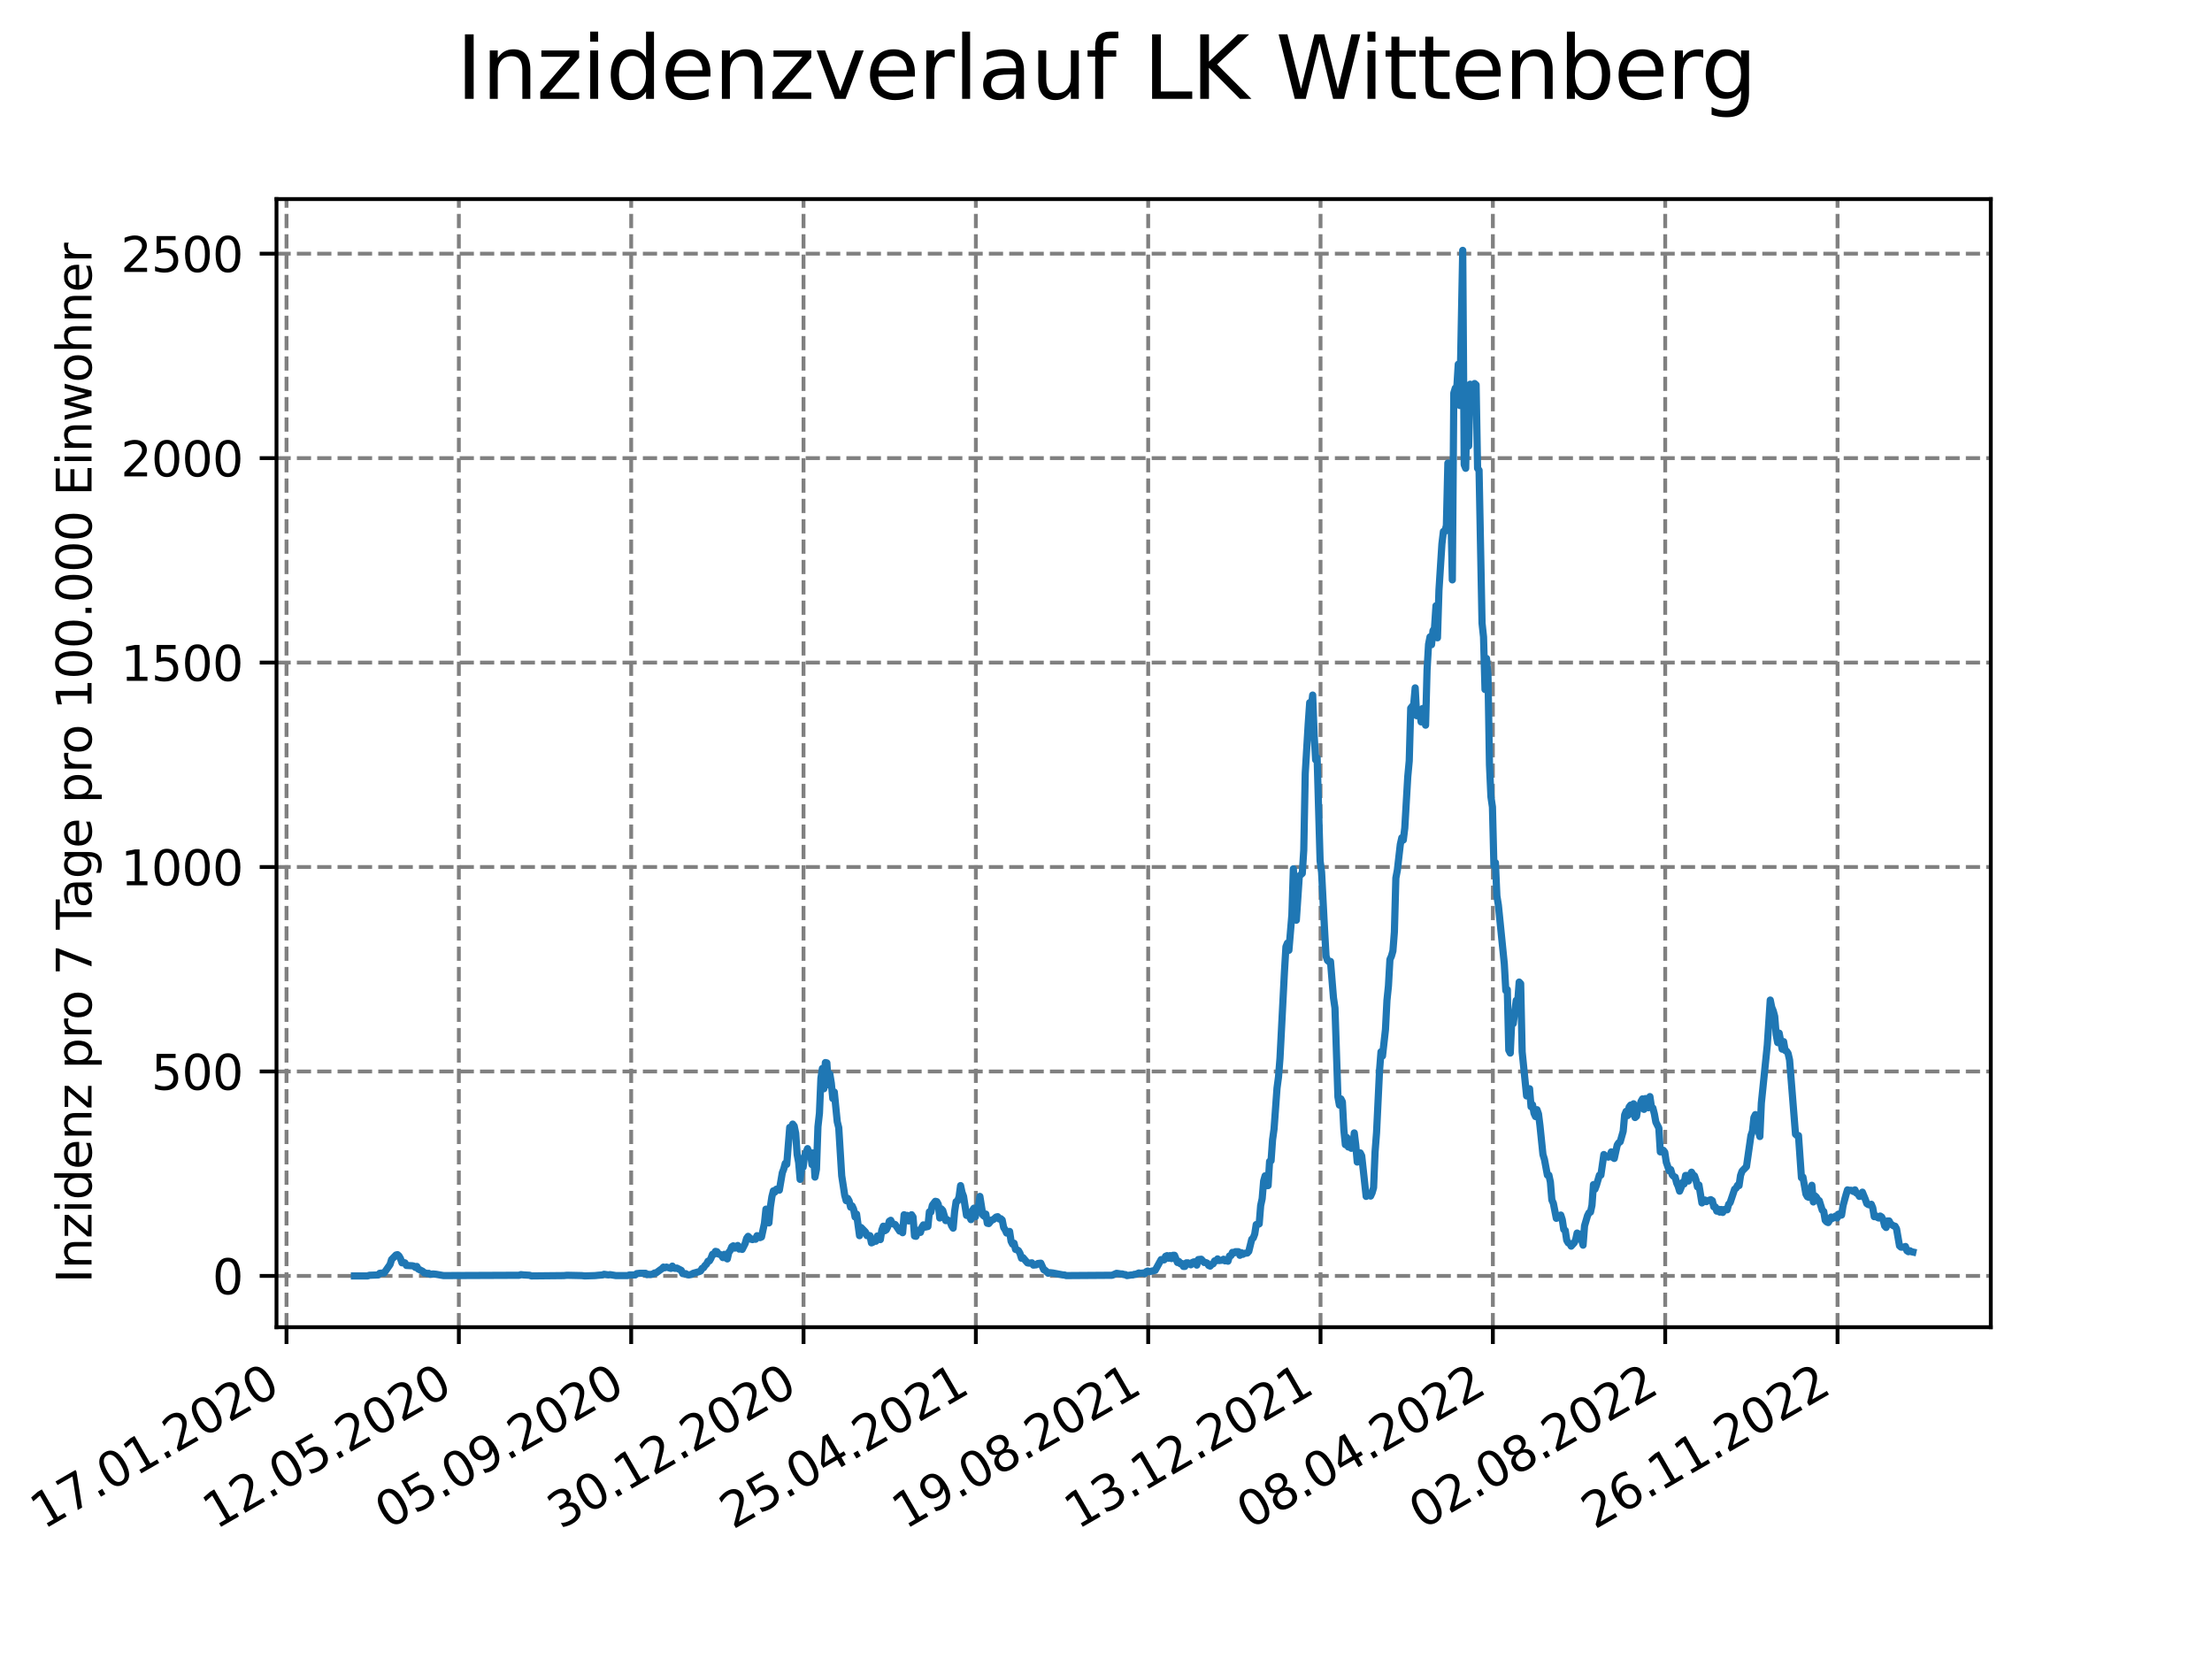 <?xml version="1.0" encoding="utf-8" standalone="no"?>
<!DOCTYPE svg PUBLIC "-//W3C//DTD SVG 1.1//EN"
  "http://www.w3.org/Graphics/SVG/1.1/DTD/svg11.dtd">
<svg xmlns:xlink="http://www.w3.org/1999/xlink" width="460.8pt" height="345.6pt" viewBox="0 0 460.8 345.6" xmlns="http://www.w3.org/2000/svg" version="1.1">
 <defs>
  <style type="text/css">*{stroke-linejoin: round; stroke-linecap: butt}</style>
 </defs>
 <g id="figure_1">
  <g id="patch_1">
   <path d="M 0 345.6 
L 460.8 345.6 
L 460.8 0 
L 0 0 
z
" style="fill: #ffffff"/>
  </g>
  <g id="axes_1">
   <g id="patch_2">
    <path d="M 57.6 276.48 
L 414.72 276.48 
L 414.72 41.472 
L 57.6 41.472 
z
" style="fill: #ffffff"/>
   </g>
   <g id="matplotlib.axis_1">
    <g id="xtick_1">
     <g id="line2d_1">
      <path d="M 59.686 276.48 
L 59.686 41.472 
" clip-path="url(#pa63606ed50)" style="fill: none; stroke-dasharray: 2.96,1.28; stroke-dashoffset: 0; stroke: #808080; stroke-width: 0.8"/>
     </g>
     <g id="line2d_2">
      <defs>
       <path id="m9c7e8db6cf" d="M 0 0 
L 0 3.5 
" style="stroke: #000000; stroke-width: 0.8"/>
      </defs>
      <g>
       <use xlink:href="#m9c7e8db6cf" x="59.686" y="276.48" style="stroke: #000000; stroke-width: 0.8"/>
      </g>
     </g>
     <g id="text_1">
      <!-- 17.01.2020 -->
      <g transform="translate(9.061 318.689) rotate(-30) scale(0.1 -0.1)">
       <defs>
        <path id="DejaVuSans-31" d="M 794 531 
L 1825 531 
L 1825 4091 
L 703 3866 
L 703 4441 
L 1819 4666 
L 2450 4666 
L 2450 531 
L 3481 531 
L 3481 0 
L 794 0 
L 794 531 
z
" transform="scale(0.016)"/>
        <path id="DejaVuSans-37" d="M 525 4666 
L 3525 4666 
L 3525 4397 
L 1831 0 
L 1172 0 
L 2766 4134 
L 525 4134 
L 525 4666 
z
" transform="scale(0.016)"/>
        <path id="DejaVuSans-2e" d="M 684 794 
L 1344 794 
L 1344 0 
L 684 0 
L 684 794 
z
" transform="scale(0.016)"/>
        <path id="DejaVuSans-30" d="M 2034 4250 
Q 1547 4250 1301 3770 
Q 1056 3291 1056 2328 
Q 1056 1369 1301 889 
Q 1547 409 2034 409 
Q 2525 409 2770 889 
Q 3016 1369 3016 2328 
Q 3016 3291 2770 3770 
Q 2525 4250 2034 4250 
z
M 2034 4750 
Q 2819 4750 3233 4129 
Q 3647 3509 3647 2328 
Q 3647 1150 3233 529 
Q 2819 -91 2034 -91 
Q 1250 -91 836 529 
Q 422 1150 422 2328 
Q 422 3509 836 4129 
Q 1250 4750 2034 4750 
z
" transform="scale(0.016)"/>
        <path id="DejaVuSans-32" d="M 1228 531 
L 3431 531 
L 3431 0 
L 469 0 
L 469 531 
Q 828 903 1448 1529 
Q 2069 2156 2228 2338 
Q 2531 2678 2651 2914 
Q 2772 3150 2772 3378 
Q 2772 3750 2511 3984 
Q 2250 4219 1831 4219 
Q 1534 4219 1204 4116 
Q 875 4013 500 3803 
L 500 4441 
Q 881 4594 1212 4672 
Q 1544 4750 1819 4750 
Q 2544 4750 2975 4387 
Q 3406 4025 3406 3419 
Q 3406 3131 3298 2873 
Q 3191 2616 2906 2266 
Q 2828 2175 2409 1742 
Q 1991 1309 1228 531 
z
" transform="scale(0.016)"/>
       </defs>
       <use xlink:href="#DejaVuSans-31"/>
       <use xlink:href="#DejaVuSans-37" x="63.623"/>
       <use xlink:href="#DejaVuSans-2e" x="127.246"/>
       <use xlink:href="#DejaVuSans-30" x="159.033"/>
       <use xlink:href="#DejaVuSans-31" x="222.656"/>
       <use xlink:href="#DejaVuSans-2e" x="286.279"/>
       <use xlink:href="#DejaVuSans-32" x="318.066"/>
       <use xlink:href="#DejaVuSans-30" x="381.689"/>
       <use xlink:href="#DejaVuSans-32" x="445.312"/>
       <use xlink:href="#DejaVuSans-30" x="508.936"/>
      </g>
     </g>
    </g>
    <g id="xtick_2">
     <g id="line2d_3">
      <path d="M 95.587 276.48 
L 95.587 41.472 
" clip-path="url(#pa63606ed50)" style="fill: none; stroke-dasharray: 2.96,1.28; stroke-dashoffset: 0; stroke: #808080; stroke-width: 0.8"/>
     </g>
     <g id="line2d_4">
      <g>
       <use xlink:href="#m9c7e8db6cf" x="95.587" y="276.48" style="stroke: #000000; stroke-width: 0.8"/>
      </g>
     </g>
     <g id="text_2">
      <!-- 12.05.2020 -->
      <g transform="translate(44.962 318.689) rotate(-30) scale(0.1 -0.1)">
       <defs>
        <path id="DejaVuSans-35" d="M 691 4666 
L 3169 4666 
L 3169 4134 
L 1269 4134 
L 1269 2991 
Q 1406 3038 1543 3061 
Q 1681 3084 1819 3084 
Q 2600 3084 3056 2656 
Q 3513 2228 3513 1497 
Q 3513 744 3044 326 
Q 2575 -91 1722 -91 
Q 1428 -91 1123 -41 
Q 819 9 494 109 
L 494 744 
Q 775 591 1075 516 
Q 1375 441 1709 441 
Q 2250 441 2565 725 
Q 2881 1009 2881 1497 
Q 2881 1984 2565 2268 
Q 2250 2553 1709 2553 
Q 1456 2553 1204 2497 
Q 953 2441 691 2322 
L 691 4666 
z
" transform="scale(0.016)"/>
       </defs>
       <use xlink:href="#DejaVuSans-31"/>
       <use xlink:href="#DejaVuSans-32" x="63.623"/>
       <use xlink:href="#DejaVuSans-2e" x="127.246"/>
       <use xlink:href="#DejaVuSans-30" x="159.033"/>
       <use xlink:href="#DejaVuSans-35" x="222.656"/>
       <use xlink:href="#DejaVuSans-2e" x="286.279"/>
       <use xlink:href="#DejaVuSans-32" x="318.066"/>
       <use xlink:href="#DejaVuSans-30" x="381.689"/>
       <use xlink:href="#DejaVuSans-32" x="445.312"/>
       <use xlink:href="#DejaVuSans-30" x="508.936"/>
      </g>
     </g>
    </g>
    <g id="xtick_3">
     <g id="line2d_5">
      <path d="M 131.488 276.48 
L 131.488 41.472 
" clip-path="url(#pa63606ed50)" style="fill: none; stroke-dasharray: 2.96,1.28; stroke-dashoffset: 0; stroke: #808080; stroke-width: 0.8"/>
     </g>
     <g id="line2d_6">
      <g>
       <use xlink:href="#m9c7e8db6cf" x="131.488" y="276.48" style="stroke: #000000; stroke-width: 0.8"/>
      </g>
     </g>
     <g id="text_3">
      <!-- 05.09.2020 -->
      <g transform="translate(80.863 318.689) rotate(-30) scale(0.1 -0.1)">
       <defs>
        <path id="DejaVuSans-39" d="M 703 97 
L 703 672 
Q 941 559 1184 500 
Q 1428 441 1663 441 
Q 2288 441 2617 861 
Q 2947 1281 2994 2138 
Q 2813 1869 2534 1725 
Q 2256 1581 1919 1581 
Q 1219 1581 811 2004 
Q 403 2428 403 3163 
Q 403 3881 828 4315 
Q 1253 4750 1959 4750 
Q 2769 4750 3195 4129 
Q 3622 3509 3622 2328 
Q 3622 1225 3098 567 
Q 2575 -91 1691 -91 
Q 1453 -91 1209 -44 
Q 966 3 703 97 
z
M 1959 2075 
Q 2384 2075 2632 2365 
Q 2881 2656 2881 3163 
Q 2881 3666 2632 3958 
Q 2384 4250 1959 4250 
Q 1534 4250 1286 3958 
Q 1038 3666 1038 3163 
Q 1038 2656 1286 2365 
Q 1534 2075 1959 2075 
z
" transform="scale(0.016)"/>
       </defs>
       <use xlink:href="#DejaVuSans-30"/>
       <use xlink:href="#DejaVuSans-35" x="63.623"/>
       <use xlink:href="#DejaVuSans-2e" x="127.246"/>
       <use xlink:href="#DejaVuSans-30" x="159.033"/>
       <use xlink:href="#DejaVuSans-39" x="222.656"/>
       <use xlink:href="#DejaVuSans-2e" x="286.279"/>
       <use xlink:href="#DejaVuSans-32" x="318.066"/>
       <use xlink:href="#DejaVuSans-30" x="381.689"/>
       <use xlink:href="#DejaVuSans-32" x="445.312"/>
       <use xlink:href="#DejaVuSans-30" x="508.936"/>
      </g>
     </g>
    </g>
    <g id="xtick_4">
     <g id="line2d_7">
      <path d="M 167.389 276.48 
L 167.389 41.472 
" clip-path="url(#pa63606ed50)" style="fill: none; stroke-dasharray: 2.96,1.28; stroke-dashoffset: 0; stroke: #808080; stroke-width: 0.8"/>
     </g>
     <g id="line2d_8">
      <g>
       <use xlink:href="#m9c7e8db6cf" x="167.389" y="276.48" style="stroke: #000000; stroke-width: 0.8"/>
      </g>
     </g>
     <g id="text_4">
      <!-- 30.12.2020 -->
      <g transform="translate(116.764 318.689) rotate(-30) scale(0.1 -0.1)">
       <defs>
        <path id="DejaVuSans-33" d="M 2597 2516 
Q 3050 2419 3304 2112 
Q 3559 1806 3559 1356 
Q 3559 666 3084 287 
Q 2609 -91 1734 -91 
Q 1441 -91 1130 -33 
Q 819 25 488 141 
L 488 750 
Q 750 597 1062 519 
Q 1375 441 1716 441 
Q 2309 441 2620 675 
Q 2931 909 2931 1356 
Q 2931 1769 2642 2001 
Q 2353 2234 1838 2234 
L 1294 2234 
L 1294 2753 
L 1863 2753 
Q 2328 2753 2575 2939 
Q 2822 3125 2822 3475 
Q 2822 3834 2567 4026 
Q 2313 4219 1838 4219 
Q 1578 4219 1281 4162 
Q 984 4106 628 3988 
L 628 4550 
Q 988 4650 1302 4700 
Q 1616 4750 1894 4750 
Q 2613 4750 3031 4423 
Q 3450 4097 3450 3541 
Q 3450 3153 3228 2886 
Q 3006 2619 2597 2516 
z
" transform="scale(0.016)"/>
       </defs>
       <use xlink:href="#DejaVuSans-33"/>
       <use xlink:href="#DejaVuSans-30" x="63.623"/>
       <use xlink:href="#DejaVuSans-2e" x="127.246"/>
       <use xlink:href="#DejaVuSans-31" x="159.033"/>
       <use xlink:href="#DejaVuSans-32" x="222.656"/>
       <use xlink:href="#DejaVuSans-2e" x="286.279"/>
       <use xlink:href="#DejaVuSans-32" x="318.066"/>
       <use xlink:href="#DejaVuSans-30" x="381.689"/>
       <use xlink:href="#DejaVuSans-32" x="445.312"/>
       <use xlink:href="#DejaVuSans-30" x="508.936"/>
      </g>
     </g>
    </g>
    <g id="xtick_5">
     <g id="line2d_9">
      <path d="M 203.29 276.48 
L 203.29 41.472 
" clip-path="url(#pa63606ed50)" style="fill: none; stroke-dasharray: 2.96,1.28; stroke-dashoffset: 0; stroke: #808080; stroke-width: 0.8"/>
     </g>
     <g id="line2d_10">
      <g>
       <use xlink:href="#m9c7e8db6cf" x="203.29" y="276.48" style="stroke: #000000; stroke-width: 0.8"/>
      </g>
     </g>
     <g id="text_5">
      <!-- 25.04.2021 -->
      <g transform="translate(152.664 318.689) rotate(-30) scale(0.1 -0.1)">
       <defs>
        <path id="DejaVuSans-34" d="M 2419 4116 
L 825 1625 
L 2419 1625 
L 2419 4116 
z
M 2253 4666 
L 3047 4666 
L 3047 1625 
L 3713 1625 
L 3713 1100 
L 3047 1100 
L 3047 0 
L 2419 0 
L 2419 1100 
L 313 1100 
L 313 1709 
L 2253 4666 
z
" transform="scale(0.016)"/>
       </defs>
       <use xlink:href="#DejaVuSans-32"/>
       <use xlink:href="#DejaVuSans-35" x="63.623"/>
       <use xlink:href="#DejaVuSans-2e" x="127.246"/>
       <use xlink:href="#DejaVuSans-30" x="159.033"/>
       <use xlink:href="#DejaVuSans-34" x="222.656"/>
       <use xlink:href="#DejaVuSans-2e" x="286.279"/>
       <use xlink:href="#DejaVuSans-32" x="318.066"/>
       <use xlink:href="#DejaVuSans-30" x="381.689"/>
       <use xlink:href="#DejaVuSans-32" x="445.312"/>
       <use xlink:href="#DejaVuSans-31" x="508.936"/>
      </g>
     </g>
    </g>
    <g id="xtick_6">
     <g id="line2d_11">
      <path d="M 239.19 276.48 
L 239.19 41.472 
" clip-path="url(#pa63606ed50)" style="fill: none; stroke-dasharray: 2.96,1.28; stroke-dashoffset: 0; stroke: #808080; stroke-width: 0.8"/>
     </g>
     <g id="line2d_12">
      <g>
       <use xlink:href="#m9c7e8db6cf" x="239.19" y="276.48" style="stroke: #000000; stroke-width: 0.8"/>
      </g>
     </g>
     <g id="text_6">
      <!-- 19.08.2021 -->
      <g transform="translate(188.565 318.689) rotate(-30) scale(0.1 -0.1)">
       <defs>
        <path id="DejaVuSans-38" d="M 2034 2216 
Q 1584 2216 1326 1975 
Q 1069 1734 1069 1313 
Q 1069 891 1326 650 
Q 1584 409 2034 409 
Q 2484 409 2743 651 
Q 3003 894 3003 1313 
Q 3003 1734 2745 1975 
Q 2488 2216 2034 2216 
z
M 1403 2484 
Q 997 2584 770 2862 
Q 544 3141 544 3541 
Q 544 4100 942 4425 
Q 1341 4750 2034 4750 
Q 2731 4750 3128 4425 
Q 3525 4100 3525 3541 
Q 3525 3141 3298 2862 
Q 3072 2584 2669 2484 
Q 3125 2378 3379 2068 
Q 3634 1759 3634 1313 
Q 3634 634 3220 271 
Q 2806 -91 2034 -91 
Q 1263 -91 848 271 
Q 434 634 434 1313 
Q 434 1759 690 2068 
Q 947 2378 1403 2484 
z
M 1172 3481 
Q 1172 3119 1398 2916 
Q 1625 2713 2034 2713 
Q 2441 2713 2670 2916 
Q 2900 3119 2900 3481 
Q 2900 3844 2670 4047 
Q 2441 4250 2034 4250 
Q 1625 4250 1398 4047 
Q 1172 3844 1172 3481 
z
" transform="scale(0.016)"/>
       </defs>
       <use xlink:href="#DejaVuSans-31"/>
       <use xlink:href="#DejaVuSans-39" x="63.623"/>
       <use xlink:href="#DejaVuSans-2e" x="127.246"/>
       <use xlink:href="#DejaVuSans-30" x="159.033"/>
       <use xlink:href="#DejaVuSans-38" x="222.656"/>
       <use xlink:href="#DejaVuSans-2e" x="286.279"/>
       <use xlink:href="#DejaVuSans-32" x="318.066"/>
       <use xlink:href="#DejaVuSans-30" x="381.689"/>
       <use xlink:href="#DejaVuSans-32" x="445.312"/>
       <use xlink:href="#DejaVuSans-31" x="508.936"/>
      </g>
     </g>
    </g>
    <g id="xtick_7">
     <g id="line2d_13">
      <path d="M 275.091 276.48 
L 275.091 41.472 
" clip-path="url(#pa63606ed50)" style="fill: none; stroke-dasharray: 2.96,1.28; stroke-dashoffset: 0; stroke: #808080; stroke-width: 0.8"/>
     </g>
     <g id="line2d_14">
      <g>
       <use xlink:href="#m9c7e8db6cf" x="275.091" y="276.48" style="stroke: #000000; stroke-width: 0.8"/>
      </g>
     </g>
     <g id="text_7">
      <!-- 13.12.2021 -->
      <g transform="translate(224.466 318.689) rotate(-30) scale(0.1 -0.1)">
       <use xlink:href="#DejaVuSans-31"/>
       <use xlink:href="#DejaVuSans-33" x="63.623"/>
       <use xlink:href="#DejaVuSans-2e" x="127.246"/>
       <use xlink:href="#DejaVuSans-31" x="159.033"/>
       <use xlink:href="#DejaVuSans-32" x="222.656"/>
       <use xlink:href="#DejaVuSans-2e" x="286.279"/>
       <use xlink:href="#DejaVuSans-32" x="318.066"/>
       <use xlink:href="#DejaVuSans-30" x="381.689"/>
       <use xlink:href="#DejaVuSans-32" x="445.312"/>
       <use xlink:href="#DejaVuSans-31" x="508.936"/>
      </g>
     </g>
    </g>
    <g id="xtick_8">
     <g id="line2d_15">
      <path d="M 310.992 276.48 
L 310.992 41.472 
" clip-path="url(#pa63606ed50)" style="fill: none; stroke-dasharray: 2.96,1.28; stroke-dashoffset: 0; stroke: #808080; stroke-width: 0.8"/>
     </g>
     <g id="line2d_16">
      <g>
       <use xlink:href="#m9c7e8db6cf" x="310.992" y="276.48" style="stroke: #000000; stroke-width: 0.8"/>
      </g>
     </g>
     <g id="text_8">
      <!-- 08.04.2022 -->
      <g transform="translate(260.367 318.689) rotate(-30) scale(0.1 -0.1)">
       <use xlink:href="#DejaVuSans-30"/>
       <use xlink:href="#DejaVuSans-38" x="63.623"/>
       <use xlink:href="#DejaVuSans-2e" x="127.246"/>
       <use xlink:href="#DejaVuSans-30" x="159.033"/>
       <use xlink:href="#DejaVuSans-34" x="222.656"/>
       <use xlink:href="#DejaVuSans-2e" x="286.279"/>
       <use xlink:href="#DejaVuSans-32" x="318.066"/>
       <use xlink:href="#DejaVuSans-30" x="381.689"/>
       <use xlink:href="#DejaVuSans-32" x="445.312"/>
       <use xlink:href="#DejaVuSans-32" x="508.936"/>
      </g>
     </g>
    </g>
    <g id="xtick_9">
     <g id="line2d_17">
      <path d="M 346.893 276.48 
L 346.893 41.472 
" clip-path="url(#pa63606ed50)" style="fill: none; stroke-dasharray: 2.96,1.28; stroke-dashoffset: 0; stroke: #808080; stroke-width: 0.8"/>
     </g>
     <g id="line2d_18">
      <g>
       <use xlink:href="#m9c7e8db6cf" x="346.893" y="276.48" style="stroke: #000000; stroke-width: 0.8"/>
      </g>
     </g>
     <g id="text_9">
      <!-- 02.08.2022 -->
      <g transform="translate(296.268 318.689) rotate(-30) scale(0.1 -0.1)">
       <use xlink:href="#DejaVuSans-30"/>
       <use xlink:href="#DejaVuSans-32" x="63.623"/>
       <use xlink:href="#DejaVuSans-2e" x="127.246"/>
       <use xlink:href="#DejaVuSans-30" x="159.033"/>
       <use xlink:href="#DejaVuSans-38" x="222.656"/>
       <use xlink:href="#DejaVuSans-2e" x="286.279"/>
       <use xlink:href="#DejaVuSans-32" x="318.066"/>
       <use xlink:href="#DejaVuSans-30" x="381.689"/>
       <use xlink:href="#DejaVuSans-32" x="445.312"/>
       <use xlink:href="#DejaVuSans-32" x="508.936"/>
      </g>
     </g>
    </g>
    <g id="xtick_10">
     <g id="line2d_19">
      <path d="M 382.794 276.48 
L 382.794 41.472 
" clip-path="url(#pa63606ed50)" style="fill: none; stroke-dasharray: 2.96,1.28; stroke-dashoffset: 0; stroke: #808080; stroke-width: 0.8"/>
     </g>
     <g id="line2d_20">
      <g>
       <use xlink:href="#m9c7e8db6cf" x="382.794" y="276.48" style="stroke: #000000; stroke-width: 0.8"/>
      </g>
     </g>
     <g id="text_10">
      <!-- 26.11.2022 -->
      <g transform="translate(332.168 318.689) rotate(-30) scale(0.1 -0.1)">
       <defs>
        <path id="DejaVuSans-36" d="M 2113 2584 
Q 1688 2584 1439 2293 
Q 1191 2003 1191 1497 
Q 1191 994 1439 701 
Q 1688 409 2113 409 
Q 2538 409 2786 701 
Q 3034 994 3034 1497 
Q 3034 2003 2786 2293 
Q 2538 2584 2113 2584 
z
M 3366 4563 
L 3366 3988 
Q 3128 4100 2886 4159 
Q 2644 4219 2406 4219 
Q 1781 4219 1451 3797 
Q 1122 3375 1075 2522 
Q 1259 2794 1537 2939 
Q 1816 3084 2150 3084 
Q 2853 3084 3261 2657 
Q 3669 2231 3669 1497 
Q 3669 778 3244 343 
Q 2819 -91 2113 -91 
Q 1303 -91 875 529 
Q 447 1150 447 2328 
Q 447 3434 972 4092 
Q 1497 4750 2381 4750 
Q 2619 4750 2861 4703 
Q 3103 4656 3366 4563 
z
" transform="scale(0.016)"/>
       </defs>
       <use xlink:href="#DejaVuSans-32"/>
       <use xlink:href="#DejaVuSans-36" x="63.623"/>
       <use xlink:href="#DejaVuSans-2e" x="127.246"/>
       <use xlink:href="#DejaVuSans-31" x="159.033"/>
       <use xlink:href="#DejaVuSans-31" x="222.656"/>
       <use xlink:href="#DejaVuSans-2e" x="286.279"/>
       <use xlink:href="#DejaVuSans-32" x="318.066"/>
       <use xlink:href="#DejaVuSans-30" x="381.689"/>
       <use xlink:href="#DejaVuSans-32" x="445.312"/>
       <use xlink:href="#DejaVuSans-32" x="508.936"/>
      </g>
     </g>
    </g>
   </g>
   <g id="matplotlib.axis_2">
    <g id="ytick_1">
     <g id="line2d_21">
      <path d="M 57.6 265.798 
L 414.72 265.798 
" clip-path="url(#pa63606ed50)" style="fill: none; stroke-dasharray: 2.96,1.28; stroke-dashoffset: 0; stroke: #808080; stroke-width: 0.8"/>
     </g>
     <g id="line2d_22">
      <defs>
       <path id="m96d1359265" d="M 0 0 
L -3.5 0 
" style="stroke: #000000; stroke-width: 0.8"/>
      </defs>
      <g>
       <use xlink:href="#m96d1359265" x="57.6" y="265.798" style="stroke: #000000; stroke-width: 0.8"/>
      </g>
     </g>
     <g id="text_11">
      <!-- 0 -->
      <g transform="translate(44.237 269.597) scale(0.1 -0.1)">
       <use xlink:href="#DejaVuSans-30"/>
      </g>
     </g>
    </g>
    <g id="ytick_2">
     <g id="line2d_23">
      <path d="M 57.6 223.208 
L 414.72 223.208 
" clip-path="url(#pa63606ed50)" style="fill: none; stroke-dasharray: 2.96,1.28; stroke-dashoffset: 0; stroke: #808080; stroke-width: 0.8"/>
     </g>
     <g id="line2d_24">
      <g>
       <use xlink:href="#m96d1359265" x="57.6" y="223.208" style="stroke: #000000; stroke-width: 0.8"/>
      </g>
     </g>
     <g id="text_12">
      <!-- 500 -->
      <g transform="translate(31.512 227.007) scale(0.1 -0.1)">
       <use xlink:href="#DejaVuSans-35"/>
       <use xlink:href="#DejaVuSans-30" x="63.623"/>
       <use xlink:href="#DejaVuSans-30" x="127.246"/>
      </g>
     </g>
    </g>
    <g id="ytick_3">
     <g id="line2d_25">
      <path d="M 57.6 180.618 
L 414.72 180.618 
" clip-path="url(#pa63606ed50)" style="fill: none; stroke-dasharray: 2.96,1.28; stroke-dashoffset: 0; stroke: #808080; stroke-width: 0.8"/>
     </g>
     <g id="line2d_26">
      <g>
       <use xlink:href="#m96d1359265" x="57.6" y="180.618" style="stroke: #000000; stroke-width: 0.8"/>
      </g>
     </g>
     <g id="text_13">
      <!-- 1000 -->
      <g transform="translate(25.15 184.417) scale(0.1 -0.1)">
       <use xlink:href="#DejaVuSans-31"/>
       <use xlink:href="#DejaVuSans-30" x="63.623"/>
       <use xlink:href="#DejaVuSans-30" x="127.246"/>
       <use xlink:href="#DejaVuSans-30" x="190.869"/>
      </g>
     </g>
    </g>
    <g id="ytick_4">
     <g id="line2d_27">
      <path d="M 57.6 138.028 
L 414.72 138.028 
" clip-path="url(#pa63606ed50)" style="fill: none; stroke-dasharray: 2.96,1.28; stroke-dashoffset: 0; stroke: #808080; stroke-width: 0.8"/>
     </g>
     <g id="line2d_28">
      <g>
       <use xlink:href="#m96d1359265" x="57.6" y="138.028" style="stroke: #000000; stroke-width: 0.8"/>
      </g>
     </g>
     <g id="text_14">
      <!-- 1500 -->
      <g transform="translate(25.15 141.827) scale(0.1 -0.1)">
       <use xlink:href="#DejaVuSans-31"/>
       <use xlink:href="#DejaVuSans-35" x="63.623"/>
       <use xlink:href="#DejaVuSans-30" x="127.246"/>
       <use xlink:href="#DejaVuSans-30" x="190.869"/>
      </g>
     </g>
    </g>
    <g id="ytick_5">
     <g id="line2d_29">
      <path d="M 57.6 95.438 
L 414.72 95.438 
" clip-path="url(#pa63606ed50)" style="fill: none; stroke-dasharray: 2.96,1.28; stroke-dashoffset: 0; stroke: #808080; stroke-width: 0.8"/>
     </g>
     <g id="line2d_30">
      <g>
       <use xlink:href="#m96d1359265" x="57.6" y="95.438" style="stroke: #000000; stroke-width: 0.8"/>
      </g>
     </g>
     <g id="text_15">
      <!-- 2000 -->
      <g transform="translate(25.15 99.237) scale(0.1 -0.1)">
       <use xlink:href="#DejaVuSans-32"/>
       <use xlink:href="#DejaVuSans-30" x="63.623"/>
       <use xlink:href="#DejaVuSans-30" x="127.246"/>
       <use xlink:href="#DejaVuSans-30" x="190.869"/>
      </g>
     </g>
    </g>
    <g id="ytick_6">
     <g id="line2d_31">
      <path d="M 57.6 52.848 
L 414.72 52.848 
" clip-path="url(#pa63606ed50)" style="fill: none; stroke-dasharray: 2.96,1.28; stroke-dashoffset: 0; stroke: #808080; stroke-width: 0.8"/>
     </g>
     <g id="line2d_32">
      <g>
       <use xlink:href="#m96d1359265" x="57.6" y="52.848" style="stroke: #000000; stroke-width: 0.8"/>
      </g>
     </g>
     <g id="text_16">
      <!-- 2500 -->
      <g transform="translate(25.15 56.647) scale(0.1 -0.1)">
       <use xlink:href="#DejaVuSans-32"/>
       <use xlink:href="#DejaVuSans-35" x="63.623"/>
       <use xlink:href="#DejaVuSans-30" x="127.246"/>
       <use xlink:href="#DejaVuSans-30" x="190.869"/>
      </g>
     </g>
    </g>
    <g id="text_17">
     <!-- Inzidenz pro 7 Tage pro 100.000 Einwohner -->
     <g transform="translate(19.07 267.301) rotate(-90) scale(0.1 -0.1)">
      <defs>
       <path id="DejaVuSans-49" d="M 628 4666 
L 1259 4666 
L 1259 0 
L 628 0 
L 628 4666 
z
" transform="scale(0.016)"/>
       <path id="DejaVuSans-6e" d="M 3513 2113 
L 3513 0 
L 2938 0 
L 2938 2094 
Q 2938 2591 2744 2837 
Q 2550 3084 2163 3084 
Q 1697 3084 1428 2787 
Q 1159 2491 1159 1978 
L 1159 0 
L 581 0 
L 581 3500 
L 1159 3500 
L 1159 2956 
Q 1366 3272 1645 3428 
Q 1925 3584 2291 3584 
Q 2894 3584 3203 3211 
Q 3513 2838 3513 2113 
z
" transform="scale(0.016)"/>
       <path id="DejaVuSans-7a" d="M 353 3500 
L 3084 3500 
L 3084 2975 
L 922 459 
L 3084 459 
L 3084 0 
L 275 0 
L 275 525 
L 2438 3041 
L 353 3041 
L 353 3500 
z
" transform="scale(0.016)"/>
       <path id="DejaVuSans-69" d="M 603 3500 
L 1178 3500 
L 1178 0 
L 603 0 
L 603 3500 
z
M 603 4863 
L 1178 4863 
L 1178 4134 
L 603 4134 
L 603 4863 
z
" transform="scale(0.016)"/>
       <path id="DejaVuSans-64" d="M 2906 2969 
L 2906 4863 
L 3481 4863 
L 3481 0 
L 2906 0 
L 2906 525 
Q 2725 213 2448 61 
Q 2172 -91 1784 -91 
Q 1150 -91 751 415 
Q 353 922 353 1747 
Q 353 2572 751 3078 
Q 1150 3584 1784 3584 
Q 2172 3584 2448 3432 
Q 2725 3281 2906 2969 
z
M 947 1747 
Q 947 1113 1208 752 
Q 1469 391 1925 391 
Q 2381 391 2643 752 
Q 2906 1113 2906 1747 
Q 2906 2381 2643 2742 
Q 2381 3103 1925 3103 
Q 1469 3103 1208 2742 
Q 947 2381 947 1747 
z
" transform="scale(0.016)"/>
       <path id="DejaVuSans-65" d="M 3597 1894 
L 3597 1613 
L 953 1613 
Q 991 1019 1311 708 
Q 1631 397 2203 397 
Q 2534 397 2845 478 
Q 3156 559 3463 722 
L 3463 178 
Q 3153 47 2828 -22 
Q 2503 -91 2169 -91 
Q 1331 -91 842 396 
Q 353 884 353 1716 
Q 353 2575 817 3079 
Q 1281 3584 2069 3584 
Q 2775 3584 3186 3129 
Q 3597 2675 3597 1894 
z
M 3022 2063 
Q 3016 2534 2758 2815 
Q 2500 3097 2075 3097 
Q 1594 3097 1305 2825 
Q 1016 2553 972 2059 
L 3022 2063 
z
" transform="scale(0.016)"/>
       <path id="DejaVuSans-20" transform="scale(0.016)"/>
       <path id="DejaVuSans-70" d="M 1159 525 
L 1159 -1331 
L 581 -1331 
L 581 3500 
L 1159 3500 
L 1159 2969 
Q 1341 3281 1617 3432 
Q 1894 3584 2278 3584 
Q 2916 3584 3314 3078 
Q 3713 2572 3713 1747 
Q 3713 922 3314 415 
Q 2916 -91 2278 -91 
Q 1894 -91 1617 61 
Q 1341 213 1159 525 
z
M 3116 1747 
Q 3116 2381 2855 2742 
Q 2594 3103 2138 3103 
Q 1681 3103 1420 2742 
Q 1159 2381 1159 1747 
Q 1159 1113 1420 752 
Q 1681 391 2138 391 
Q 2594 391 2855 752 
Q 3116 1113 3116 1747 
z
" transform="scale(0.016)"/>
       <path id="DejaVuSans-72" d="M 2631 2963 
Q 2534 3019 2420 3045 
Q 2306 3072 2169 3072 
Q 1681 3072 1420 2755 
Q 1159 2438 1159 1844 
L 1159 0 
L 581 0 
L 581 3500 
L 1159 3500 
L 1159 2956 
Q 1341 3275 1631 3429 
Q 1922 3584 2338 3584 
Q 2397 3584 2469 3576 
Q 2541 3569 2628 3553 
L 2631 2963 
z
" transform="scale(0.016)"/>
       <path id="DejaVuSans-6f" d="M 1959 3097 
Q 1497 3097 1228 2736 
Q 959 2375 959 1747 
Q 959 1119 1226 758 
Q 1494 397 1959 397 
Q 2419 397 2687 759 
Q 2956 1122 2956 1747 
Q 2956 2369 2687 2733 
Q 2419 3097 1959 3097 
z
M 1959 3584 
Q 2709 3584 3137 3096 
Q 3566 2609 3566 1747 
Q 3566 888 3137 398 
Q 2709 -91 1959 -91 
Q 1206 -91 779 398 
Q 353 888 353 1747 
Q 353 2609 779 3096 
Q 1206 3584 1959 3584 
z
" transform="scale(0.016)"/>
       <path id="DejaVuSans-54" d="M -19 4666 
L 3928 4666 
L 3928 4134 
L 2272 4134 
L 2272 0 
L 1638 0 
L 1638 4134 
L -19 4134 
L -19 4666 
z
" transform="scale(0.016)"/>
       <path id="DejaVuSans-61" d="M 2194 1759 
Q 1497 1759 1228 1600 
Q 959 1441 959 1056 
Q 959 750 1161 570 
Q 1363 391 1709 391 
Q 2188 391 2477 730 
Q 2766 1069 2766 1631 
L 2766 1759 
L 2194 1759 
z
M 3341 1997 
L 3341 0 
L 2766 0 
L 2766 531 
Q 2569 213 2275 61 
Q 1981 -91 1556 -91 
Q 1019 -91 701 211 
Q 384 513 384 1019 
Q 384 1609 779 1909 
Q 1175 2209 1959 2209 
L 2766 2209 
L 2766 2266 
Q 2766 2663 2505 2880 
Q 2244 3097 1772 3097 
Q 1472 3097 1187 3025 
Q 903 2953 641 2809 
L 641 3341 
Q 956 3463 1253 3523 
Q 1550 3584 1831 3584 
Q 2591 3584 2966 3190 
Q 3341 2797 3341 1997 
z
" transform="scale(0.016)"/>
       <path id="DejaVuSans-67" d="M 2906 1791 
Q 2906 2416 2648 2759 
Q 2391 3103 1925 3103 
Q 1463 3103 1205 2759 
Q 947 2416 947 1791 
Q 947 1169 1205 825 
Q 1463 481 1925 481 
Q 2391 481 2648 825 
Q 2906 1169 2906 1791 
z
M 3481 434 
Q 3481 -459 3084 -895 
Q 2688 -1331 1869 -1331 
Q 1566 -1331 1297 -1286 
Q 1028 -1241 775 -1147 
L 775 -588 
Q 1028 -725 1275 -790 
Q 1522 -856 1778 -856 
Q 2344 -856 2625 -561 
Q 2906 -266 2906 331 
L 2906 616 
Q 2728 306 2450 153 
Q 2172 0 1784 0 
Q 1141 0 747 490 
Q 353 981 353 1791 
Q 353 2603 747 3093 
Q 1141 3584 1784 3584 
Q 2172 3584 2450 3431 
Q 2728 3278 2906 2969 
L 2906 3500 
L 3481 3500 
L 3481 434 
z
" transform="scale(0.016)"/>
       <path id="DejaVuSans-45" d="M 628 4666 
L 3578 4666 
L 3578 4134 
L 1259 4134 
L 1259 2753 
L 3481 2753 
L 3481 2222 
L 1259 2222 
L 1259 531 
L 3634 531 
L 3634 0 
L 628 0 
L 628 4666 
z
" transform="scale(0.016)"/>
       <path id="DejaVuSans-77" d="M 269 3500 
L 844 3500 
L 1563 769 
L 2278 3500 
L 2956 3500 
L 3675 769 
L 4391 3500 
L 4966 3500 
L 4050 0 
L 3372 0 
L 2619 2869 
L 1863 0 
L 1184 0 
L 269 3500 
z
" transform="scale(0.016)"/>
       <path id="DejaVuSans-68" d="M 3513 2113 
L 3513 0 
L 2938 0 
L 2938 2094 
Q 2938 2591 2744 2837 
Q 2550 3084 2163 3084 
Q 1697 3084 1428 2787 
Q 1159 2491 1159 1978 
L 1159 0 
L 581 0 
L 581 4863 
L 1159 4863 
L 1159 2956 
Q 1366 3272 1645 3428 
Q 1925 3584 2291 3584 
Q 2894 3584 3203 3211 
Q 3513 2838 3513 2113 
z
" transform="scale(0.016)"/>
      </defs>
      <use xlink:href="#DejaVuSans-49"/>
      <use xlink:href="#DejaVuSans-6e" x="29.492"/>
      <use xlink:href="#DejaVuSans-7a" x="92.871"/>
      <use xlink:href="#DejaVuSans-69" x="145.361"/>
      <use xlink:href="#DejaVuSans-64" x="173.145"/>
      <use xlink:href="#DejaVuSans-65" x="236.621"/>
      <use xlink:href="#DejaVuSans-6e" x="298.145"/>
      <use xlink:href="#DejaVuSans-7a" x="361.523"/>
      <use xlink:href="#DejaVuSans-20" x="414.014"/>
      <use xlink:href="#DejaVuSans-70" x="445.801"/>
      <use xlink:href="#DejaVuSans-72" x="509.277"/>
      <use xlink:href="#DejaVuSans-6f" x="548.141"/>
      <use xlink:href="#DejaVuSans-20" x="609.322"/>
      <use xlink:href="#DejaVuSans-37" x="641.109"/>
      <use xlink:href="#DejaVuSans-20" x="704.732"/>
      <use xlink:href="#DejaVuSans-54" x="736.52"/>
      <use xlink:href="#DejaVuSans-61" x="781.104"/>
      <use xlink:href="#DejaVuSans-67" x="842.383"/>
      <use xlink:href="#DejaVuSans-65" x="905.859"/>
      <use xlink:href="#DejaVuSans-20" x="967.383"/>
      <use xlink:href="#DejaVuSans-70" x="999.17"/>
      <use xlink:href="#DejaVuSans-72" x="1062.646"/>
      <use xlink:href="#DejaVuSans-6f" x="1101.51"/>
      <use xlink:href="#DejaVuSans-20" x="1162.691"/>
      <use xlink:href="#DejaVuSans-31" x="1194.479"/>
      <use xlink:href="#DejaVuSans-30" x="1258.102"/>
      <use xlink:href="#DejaVuSans-30" x="1321.725"/>
      <use xlink:href="#DejaVuSans-2e" x="1385.348"/>
      <use xlink:href="#DejaVuSans-30" x="1417.135"/>
      <use xlink:href="#DejaVuSans-30" x="1480.758"/>
      <use xlink:href="#DejaVuSans-30" x="1544.381"/>
      <use xlink:href="#DejaVuSans-20" x="1608.004"/>
      <use xlink:href="#DejaVuSans-45" x="1639.791"/>
      <use xlink:href="#DejaVuSans-69" x="1702.975"/>
      <use xlink:href="#DejaVuSans-6e" x="1730.758"/>
      <use xlink:href="#DejaVuSans-77" x="1794.137"/>
      <use xlink:href="#DejaVuSans-6f" x="1875.924"/>
      <use xlink:href="#DejaVuSans-68" x="1937.105"/>
      <use xlink:href="#DejaVuSans-6e" x="2000.484"/>
      <use xlink:href="#DejaVuSans-65" x="2063.863"/>
      <use xlink:href="#DejaVuSans-72" x="2125.387"/>
     </g>
    </g>
   </g>
   <g id="line2d_33">
    <path d="M 73.833 265.798 
L 76.618 265.798 
L 76.928 265.661 
L 78.785 265.593 
L 79.094 265.252 
L 79.713 265.184 
L 80.023 265.184 
L 81.26 263.412 
L 81.57 262.389 
L 82.498 261.435 
L 82.808 261.367 
L 83.117 261.639 
L 83.427 262.185 
L 83.736 263.071 
L 84.046 263.003 
L 84.355 263.071 
L 84.665 263.616 
L 85.903 263.685 
L 86.212 263.753 
L 86.522 264.025 
L 86.831 263.821 
L 87.141 264.366 
L 88.069 264.843 
L 88.379 265.184 
L 88.688 265.184 
L 88.998 265.321 
L 89.307 265.252 
L 89.617 265.457 
L 90.236 265.389 
L 90.855 265.457 
L 92.402 265.73 
L 108.186 265.661 
L 108.496 265.525 
L 109.115 265.593 
L 110.352 265.661 
L 110.662 265.798 
L 117.471 265.73 
L 118.09 265.661 
L 121.185 265.73 
L 121.804 265.798 
L 123.97 265.73 
L 124.589 265.661 
L 125.517 265.593 
L 125.827 265.457 
L 126.755 265.593 
L 127.065 265.525 
L 128.303 265.73 
L 130.779 265.73 
L 131.088 265.593 
L 132.326 265.593 
L 132.636 265.321 
L 133.255 265.252 
L 134.493 265.252 
L 134.802 265.525 
L 135.112 265.457 
L 135.421 265.525 
L 136.04 265.389 
L 136.35 265.184 
L 136.659 265.184 
L 137.588 264.503 
L 137.897 264.298 
L 138.207 263.957 
L 138.516 264.094 
L 138.826 263.957 
L 139.754 264.23 
L 140.063 263.753 
L 140.373 264.162 
L 140.682 264.23 
L 140.992 264.162 
L 141.92 264.639 
L 142.23 265.321 
L 142.849 265.321 
L 143.158 265.525 
L 143.468 265.593 
L 144.087 265.457 
L 144.396 265.252 
L 145.634 264.912 
L 145.944 264.775 
L 146.253 264.23 
L 146.563 264.094 
L 146.872 263.616 
L 147.182 263.344 
L 147.491 262.73 
L 147.801 262.662 
L 148.11 262.117 
L 148.42 261.299 
L 148.729 261.299 
L 149.039 260.685 
L 149.348 260.753 
L 149.658 261.23 
L 149.967 261.299 
L 150.277 261.503 
L 150.586 261.98 
L 150.896 261.299 
L 151.205 262.048 
L 151.515 262.253 
L 151.824 260.89 
L 152.134 260.481 
L 152.443 259.731 
L 152.753 259.526 
L 153.062 260.003 
L 153.372 259.867 
L 153.681 259.458 
L 153.991 260.208 
L 154.3 260.003 
L 154.61 260.276 
L 155.228 259.049 
L 155.538 257.958 
L 155.847 257.549 
L 156.466 258.163 
L 156.776 258.231 
L 157.085 258.095 
L 157.395 258.163 
L 157.704 257.413 
L 158.014 257.549 
L 158.323 257.822 
L 158.633 257.686 
L 159.252 254.823 
L 159.561 251.891 
L 159.871 254.277 
L 160.18 254.754 
L 160.49 251.346 
L 160.799 249.301 
L 161.109 248.074 
L 161.418 248.346 
L 161.728 247.733 
L 162.037 247.733 
L 162.347 247.937 
L 162.966 244.324 
L 163.275 243.506 
L 163.585 242.347 
L 163.894 242.552 
L 164.513 234.849 
L 164.823 235.462 
L 165.132 234.167 
L 165.442 234.576 
L 165.751 236.076 
L 166.061 240.507 
L 166.37 242.143 
L 166.68 245.688 
L 166.989 243.302 
L 167.299 243.165 
L 167.608 240.848 
L 168.227 239.28 
L 168.537 240.166 
L 168.846 240.098 
L 169.156 242.62 
L 169.465 240.166 
L 169.774 245.211 
L 170.084 243.575 
L 170.393 234.712 
L 170.703 231.918 
L 171.012 224.623 
L 171.322 222.578 
L 171.631 226.805 
L 171.941 221.351 
L 172.25 221.419 
L 172.56 225.987 
L 172.869 223.737 
L 173.179 225.646 
L 173.488 228.85 
L 173.798 227.486 
L 174.417 233.69 
L 174.726 234.917 
L 175.345 244.938 
L 175.964 248.96 
L 176.274 250.119 
L 176.583 249.642 
L 176.893 250.187 
L 177.202 251.482 
L 177.512 251.21 
L 177.821 251.891 
L 178.131 253.527 
L 178.44 252.914 
L 179.059 257.413 
L 179.369 255.709 
L 180.297 256.663 
L 180.607 257.413 
L 180.916 257.345 
L 181.226 257.413 
L 181.535 258.913 
L 181.845 258.776 
L 182.154 258.231 
L 182.464 258.572 
L 182.773 257.481 
L 183.083 257.617 
L 183.392 258.231 
L 183.702 256.254 
L 184.011 255.436 
L 184.32 256.39 
L 184.63 256.186 
L 184.939 255.572 
L 185.249 254.413 
L 185.558 254.209 
L 185.868 254.891 
L 186.487 255.095 
L 187.415 256.459 
L 187.725 256.39 
L 188.034 256.799 
L 188.344 253.05 
L 188.653 253.255 
L 188.963 253.186 
L 189.272 254.345 
L 189.582 253.391 
L 189.891 253.05 
L 190.201 253.527 
L 190.51 257.481 
L 190.82 257.549 
L 191.129 256.595 
L 191.439 256.254 
L 191.748 256.731 
L 192.058 255.641 
L 192.367 255.163 
L 192.677 255.641 
L 193.296 255.504 
L 193.605 252.437 
L 193.915 252.505 
L 194.224 251.073 
L 194.843 250.255 
L 195.153 250.323 
L 195.462 250.869 
L 195.772 253.732 
L 196.081 251.823 
L 196.391 252.164 
L 197.01 254.277 
L 197.319 254.073 
L 197.938 254.55 
L 198.248 255.368 
L 198.557 255.845 
L 198.867 252.368 
L 199.176 250.323 
L 199.485 250.187 
L 199.795 249.301 
L 200.104 246.983 
L 200.414 248.415 
L 200.723 249.233 
L 201.342 253.186 
L 201.652 252.777 
L 202.271 254.073 
L 202.58 252.164 
L 202.89 251.687 
L 203.199 253.459 
L 203.509 251.619 
L 203.818 251.619 
L 204.128 249.233 
L 204.747 253.118 
L 205.056 253.391 
L 205.366 252.914 
L 205.675 254.823 
L 205.985 254.891 
L 206.604 254.141 
L 206.913 254.073 
L 207.532 253.527 
L 207.842 253.459 
L 208.151 253.936 
L 208.461 253.868 
L 208.77 254.141 
L 209.08 255.709 
L 209.389 256.186 
L 209.699 256.868 
L 210.318 256.527 
L 210.627 258.572 
L 210.937 259.185 
L 211.246 258.981 
L 211.556 260.276 
L 211.865 260.344 
L 212.175 260.549 
L 212.484 261.094 
L 212.794 262.117 
L 213.103 261.98 
L 214.031 263.071 
L 214.341 263.139 
L 214.96 263.071 
L 215.269 263.548 
L 215.888 263.48 
L 216.198 263.207 
L 216.817 263.139 
L 217.436 264.503 
L 217.745 264.639 
L 218.364 265.252 
L 218.674 265.116 
L 219.293 265.184 
L 221.459 265.593 
L 221.769 265.593 
L 222.078 265.73 
L 231.672 265.661 
L 232.601 265.252 
L 233.529 265.389 
L 233.839 265.389 
L 234.148 265.525 
L 234.458 265.525 
L 234.767 265.73 
L 235.696 265.593 
L 236.005 265.593 
L 236.315 265.457 
L 236.624 265.457 
L 237.243 265.184 
L 237.553 265.252 
L 238.172 265.184 
L 238.481 265.321 
L 238.791 264.912 
L 239.1 264.775 
L 239.41 264.912 
L 240.648 264.639 
L 241.886 262.389 
L 242.505 262.458 
L 242.814 261.708 
L 243.124 261.571 
L 243.433 262.117 
L 243.742 261.571 
L 244.052 262.185 
L 244.361 261.503 
L 244.671 261.503 
L 245.29 263.003 
L 245.599 262.798 
L 245.909 263.276 
L 246.218 263.207 
L 246.528 263.821 
L 246.837 263.821 
L 247.147 263.071 
L 247.456 263.071 
L 248.075 263.48 
L 248.385 263.003 
L 248.694 262.867 
L 249.004 262.867 
L 249.313 263.548 
L 249.623 262.389 
L 250.242 262.321 
L 250.861 263.003 
L 251.17 263.003 
L 251.48 263.139 
L 251.789 263.616 
L 252.099 263.753 
L 252.408 263.412 
L 252.718 263.276 
L 253.027 262.662 
L 253.337 262.662 
L 253.646 262.253 
L 253.956 262.594 
L 254.575 262.526 
L 254.884 262.321 
L 255.194 262.662 
L 255.503 262.594 
L 255.813 262.73 
L 256.122 261.639 
L 256.432 261.571 
L 256.741 260.89 
L 257.051 261.026 
L 257.36 260.753 
L 257.979 260.753 
L 258.289 261.503 
L 258.598 260.958 
L 258.907 261.299 
L 259.217 261.094 
L 259.836 261.026 
L 260.145 260.685 
L 260.764 258.163 
L 261.074 257.89 
L 261.383 257.072 
L 261.693 255.095 
L 262.002 255.095 
L 262.312 254.959 
L 262.621 251.141 
L 262.931 249.71 
L 263.24 246.029 
L 263.55 244.938 
L 263.859 246.983 
L 264.169 246.983 
L 264.478 241.938 
L 264.788 241.802 
L 265.097 237.439 
L 265.407 235.19 
L 266.026 226.668 
L 266.335 224.351 
L 266.645 220.465 
L 267.573 202.468 
L 267.883 197.219 
L 268.192 196.469 
L 268.502 197.969 
L 269.121 190.607 
L 269.43 180.995 
L 270.049 191.697 
L 270.668 182.495 
L 271.287 181.949 
L 271.597 177.109 
L 271.906 161.089 
L 272.525 150.796 
L 272.835 146.365 
L 273.144 147.66 
L 273.453 144.797 
L 273.763 153.182 
L 274.072 158.294 
L 274.382 157.885 
L 275.001 179.359 
L 275.31 181.676 
L 275.929 193.674 
L 276.239 199.196 
L 276.548 200.082 
L 276.858 200.355 
L 277.167 200.287 
L 277.786 207.854 
L 278.096 209.967 
L 278.715 228.509 
L 279.024 230.213 
L 279.334 228.918 
L 279.643 229.532 
L 279.953 235.394 
L 280.262 238.462 
L 280.572 236.962 
L 280.881 238.939 
L 281.191 238.121 
L 281.5 239.212 
L 281.81 239.075 
L 282.119 236.008 
L 282.429 238.53 
L 282.738 242.075 
L 283.048 241.87 
L 283.357 240.166 
L 283.667 240.78 
L 284.595 249.233 
L 284.905 248.824 
L 285.214 248.755 
L 285.524 249.164 
L 285.833 248.483 
L 286.143 247.392 
L 286.452 239.962 
L 286.762 235.94 
L 287.381 223.055 
L 287.69 219.102 
L 288 219.988 
L 288.618 214.466 
L 288.928 208.399 
L 289.237 205.4 
L 289.547 199.878 
L 289.856 199.196 
L 290.166 198.105 
L 290.475 194.152 
L 290.785 182.904 
L 291.094 181.267 
L 291.713 175.882 
L 292.023 174.519 
L 292.332 174.996 
L 292.642 172.474 
L 293.261 161.839 
L 293.57 158.499 
L 293.88 147.524 
L 294.499 146.774 
L 294.808 143.297 
L 295.118 149.091 
L 295.427 149.091 
L 295.737 148.069 
L 296.046 150.387 
L 296.356 147.592 
L 296.665 148.273 
L 296.975 151.068 
L 297.284 139.548 
L 297.594 134.23 
L 297.903 132.663 
L 298.213 134.299 
L 298.522 131.367 
L 298.832 130.89 
L 299.141 126.186 
L 299.451 132.867 
L 299.76 122.982 
L 300.379 113.302 
L 300.689 110.712 
L 300.998 110.712 
L 301.308 109.485 
L 301.617 96.464 
L 301.927 96.942 
L 302.236 106.076 
L 302.546 120.801 
L 302.855 81.876 
L 303.164 80.854 
L 303.474 80.854 
L 303.783 75.877 
L 304.093 84.467 
L 304.712 52.154 
L 305.021 96.805 
L 305.331 97.555 
L 305.64 82.353 
L 305.95 92.92 
L 306.259 80.036 
L 306.878 85.421 
L 307.188 79.899 
L 307.497 80.172 
L 307.807 97.555 
L 308.116 97.964 
L 308.735 129.799 
L 309.045 132.663 
L 309.354 143.638 
L 309.664 137.162 
L 309.973 140.57 
L 310.283 159.317 
L 310.592 165.997 
L 310.902 168.111 
L 311.211 180.381 
L 311.521 179.7 
L 311.83 186.653 
L 312.14 188.562 
L 313.378 200.832 
L 313.687 206.354 
L 313.997 206.149 
L 314.306 218.761 
L 314.616 219.374 
L 314.925 212.557 
L 315.235 213.239 
L 315.854 208.399 
L 316.163 208.808 
L 316.473 204.581 
L 316.782 204.922 
L 317.092 219.102 
L 318.02 228.305 
L 318.639 226.805 
L 318.948 230.554 
L 319.258 230.145 
L 319.567 231.918 
L 319.877 232.599 
L 320.186 231.168 
L 320.496 232.054 
L 320.805 234.508 
L 321.424 240.507 
L 321.734 241.529 
L 322.353 244.802 
L 322.662 244.802 
L 322.972 246.233 
L 323.281 249.982 
L 323.591 250.664 
L 324.21 253.8 
L 324.829 253.527 
L 325.138 253.118 
L 325.448 254.073 
L 325.757 256.118 
L 326.067 256.322 
L 326.376 258.367 
L 326.686 258.913 
L 326.995 259.049 
L 327.305 259.594 
L 327.924 258.913 
L 328.233 258.299 
L 328.543 256.868 
L 328.852 257.14 
L 329.162 257.072 
L 329.781 259.39 
L 330.09 255.368 
L 330.709 253.255 
L 331.019 252.641 
L 331.328 252.505 
L 331.638 251.073 
L 331.947 246.778 
L 332.257 247.733 
L 332.566 246.915 
L 333.185 244.802 
L 333.494 244.802 
L 334.113 240.507 
L 334.423 240.916 
L 334.732 240.916 
L 335.042 241.052 
L 335.351 240.78 
L 335.661 239.962 
L 335.97 241.12 
L 336.28 241.325 
L 336.899 238.53 
L 337.208 238.053 
L 337.518 237.848 
L 338.137 235.667 
L 338.446 232.258 
L 338.756 231.508 
L 339.065 232.395 
L 339.375 230.622 
L 339.684 230.213 
L 339.994 232.054 
L 340.303 229.941 
L 340.613 232.804 
L 340.922 232.531 
L 341.232 230.622 
L 341.541 230.69 
L 341.851 229.463 
L 342.16 228.918 
L 342.47 231.099 
L 342.779 228.85 
L 343.089 229.532 
L 343.398 230.759 
L 343.708 228.441 
L 344.017 230.554 
L 344.327 230.827 
L 344.636 232.054 
L 344.946 233.758 
L 345.565 234.985 
L 345.874 239.962 
L 346.184 239.962 
L 346.493 239.621 
L 346.803 240.03 
L 347.112 242.075 
L 347.731 243.915 
L 348.04 243.643 
L 348.35 244.733 
L 348.659 245.074 
L 348.969 245.211 
L 349.278 246.438 
L 349.588 247.119 
L 349.897 248.142 
L 350.207 247.392 
L 350.516 246.301 
L 350.826 246.642 
L 351.135 244.87 
L 351.445 244.87 
L 351.754 246.029 
L 352.373 244.188 
L 352.683 244.733 
L 352.992 244.938 
L 353.302 245.824 
L 353.611 247.256 
L 353.921 246.847 
L 354.54 250.596 
L 354.849 250.051 
L 355.159 249.982 
L 355.468 250.323 
L 355.778 250.119 
L 356.397 249.914 
L 356.706 250.119 
L 357.016 251.414 
L 357.325 251.414 
L 357.635 252.3 
L 357.944 251.891 
L 358.254 252.505 
L 358.563 251.959 
L 358.873 252.573 
L 359.182 251.959 
L 359.801 252.028 
L 360.111 250.869 
L 360.42 250.528 
L 361.349 247.733 
L 361.658 247.528 
L 361.968 246.915 
L 362.277 246.983 
L 362.586 244.87 
L 362.896 243.984 
L 363.824 243.029 
L 364.753 236.553 
L 365.062 235.667 
L 365.372 232.804 
L 365.681 232.19 
L 365.991 232.395 
L 366.3 235.53 
L 366.61 236.758 
L 366.919 229.804 
L 368.157 217.738 
L 368.776 208.331 
L 369.086 209.831 
L 369.395 210.58 
L 369.705 211.739 
L 370.014 215.557 
L 370.324 217.193 
L 370.633 215.216 
L 371.252 218.556 
L 371.562 216.988 
L 371.871 218.829 
L 372.181 218.965 
L 372.49 219.442 
L 372.8 220.806 
L 374.038 236.28 
L 374.347 236.553 
L 374.657 236.553 
L 375.276 245.347 
L 375.585 245.211 
L 376.204 248.755 
L 376.514 249.301 
L 376.823 249.437 
L 377.442 246.915 
L 377.751 250.391 
L 378.061 249.096 
L 378.37 249.369 
L 378.68 249.914 
L 378.989 250.119 
L 379.608 252.096 
L 379.918 252.368 
L 380.227 254.209 
L 380.537 254.55 
L 380.846 254.686 
L 381.156 254.209 
L 381.465 253.527 
L 381.775 253.8 
L 382.394 253.323 
L 382.703 253.732 
L 383.013 252.914 
L 383.322 253.186 
L 383.632 253.118 
L 383.941 251.141 
L 384.56 248.892 
L 384.87 247.869 
L 385.179 248.006 
L 385.489 247.937 
L 385.798 248.006 
L 386.108 248.21 
L 386.417 247.869 
L 386.727 248.551 
L 387.036 248.687 
L 387.346 249.233 
L 387.655 249.164 
L 387.965 248.346 
L 388.584 249.846 
L 388.893 250.732 
L 389.203 250.937 
L 389.512 251.005 
L 389.822 250.869 
L 390.131 251.619 
L 390.441 253.459 
L 390.75 253.255 
L 391.06 253.595 
L 391.369 253.732 
L 391.679 253.323 
L 391.988 253.527 
L 392.297 254.141 
L 392.607 255.368 
L 392.916 255.709 
L 393.226 254.345 
L 393.535 254.345 
L 393.845 254.959 
L 394.464 255.368 
L 394.773 255.436 
L 395.083 255.981 
L 395.702 259.526 
L 396.011 259.799 
L 396.63 259.799 
L 396.94 259.663 
L 397.249 260.549 
L 397.559 260.753 
L 397.868 260.549 
L 398.178 260.753 
L 398.487 260.821 
L 398.487 260.821 
" clip-path="url(#pa63606ed50)" style="fill: none; stroke: #1f77b4; stroke-width: 1.5; stroke-linecap: square"/>
   </g>
   <g id="patch_3">
    <path d="M 57.6 276.48 
L 57.6 41.472 
" style="fill: none; stroke: #000000; stroke-width: 0.8; stroke-linejoin: miter; stroke-linecap: square"/>
   </g>
   <g id="patch_4">
    <path d="M 414.72 276.48 
L 414.72 41.472 
" style="fill: none; stroke: #000000; stroke-width: 0.8; stroke-linejoin: miter; stroke-linecap: square"/>
   </g>
   <g id="patch_5">
    <path d="M 57.6 276.48 
L 414.72 276.48 
" style="fill: none; stroke: #000000; stroke-width: 0.8; stroke-linejoin: miter; stroke-linecap: square"/>
   </g>
   <g id="patch_6">
    <path d="M 57.6 41.472 
L 414.72 41.472 
" style="fill: none; stroke: #000000; stroke-width: 0.8; stroke-linejoin: miter; stroke-linecap: square"/>
   </g>
  </g>
  <g id="text_18">
   <!-- Inzidenzverlauf LK Wittenberg -->
   <g transform="translate(95.047 20.589) scale(0.18 -0.18)">
    <defs>
     <path id="DejaVuSans-76" d="M 191 3500 
L 800 3500 
L 1894 563 
L 2988 3500 
L 3597 3500 
L 2284 0 
L 1503 0 
L 191 3500 
z
" transform="scale(0.016)"/>
     <path id="DejaVuSans-6c" d="M 603 4863 
L 1178 4863 
L 1178 0 
L 603 0 
L 603 4863 
z
" transform="scale(0.016)"/>
     <path id="DejaVuSans-75" d="M 544 1381 
L 544 3500 
L 1119 3500 
L 1119 1403 
Q 1119 906 1312 657 
Q 1506 409 1894 409 
Q 2359 409 2629 706 
Q 2900 1003 2900 1516 
L 2900 3500 
L 3475 3500 
L 3475 0 
L 2900 0 
L 2900 538 
Q 2691 219 2414 64 
Q 2138 -91 1772 -91 
Q 1169 -91 856 284 
Q 544 659 544 1381 
z
M 1991 3584 
L 1991 3584 
z
" transform="scale(0.016)"/>
     <path id="DejaVuSans-66" d="M 2375 4863 
L 2375 4384 
L 1825 4384 
Q 1516 4384 1395 4259 
Q 1275 4134 1275 3809 
L 1275 3500 
L 2222 3500 
L 2222 3053 
L 1275 3053 
L 1275 0 
L 697 0 
L 697 3053 
L 147 3053 
L 147 3500 
L 697 3500 
L 697 3744 
Q 697 4328 969 4595 
Q 1241 4863 1831 4863 
L 2375 4863 
z
" transform="scale(0.016)"/>
     <path id="DejaVuSans-4c" d="M 628 4666 
L 1259 4666 
L 1259 531 
L 3531 531 
L 3531 0 
L 628 0 
L 628 4666 
z
" transform="scale(0.016)"/>
     <path id="DejaVuSans-4b" d="M 628 4666 
L 1259 4666 
L 1259 2694 
L 3353 4666 
L 4166 4666 
L 1850 2491 
L 4331 0 
L 3500 0 
L 1259 2247 
L 1259 0 
L 628 0 
L 628 4666 
z
" transform="scale(0.016)"/>
     <path id="DejaVuSans-57" d="M 213 4666 
L 850 4666 
L 1831 722 
L 2809 4666 
L 3519 4666 
L 4500 722 
L 5478 4666 
L 6119 4666 
L 4947 0 
L 4153 0 
L 3169 4050 
L 2175 0 
L 1381 0 
L 213 4666 
z
" transform="scale(0.016)"/>
     <path id="DejaVuSans-74" d="M 1172 4494 
L 1172 3500 
L 2356 3500 
L 2356 3053 
L 1172 3053 
L 1172 1153 
Q 1172 725 1289 603 
Q 1406 481 1766 481 
L 2356 481 
L 2356 0 
L 1766 0 
Q 1100 0 847 248 
Q 594 497 594 1153 
L 594 3053 
L 172 3053 
L 172 3500 
L 594 3500 
L 594 4494 
L 1172 4494 
z
" transform="scale(0.016)"/>
     <path id="DejaVuSans-62" d="M 3116 1747 
Q 3116 2381 2855 2742 
Q 2594 3103 2138 3103 
Q 1681 3103 1420 2742 
Q 1159 2381 1159 1747 
Q 1159 1113 1420 752 
Q 1681 391 2138 391 
Q 2594 391 2855 752 
Q 3116 1113 3116 1747 
z
M 1159 2969 
Q 1341 3281 1617 3432 
Q 1894 3584 2278 3584 
Q 2916 3584 3314 3078 
Q 3713 2572 3713 1747 
Q 3713 922 3314 415 
Q 2916 -91 2278 -91 
Q 1894 -91 1617 61 
Q 1341 213 1159 525 
L 1159 0 
L 581 0 
L 581 4863 
L 1159 4863 
L 1159 2969 
z
" transform="scale(0.016)"/>
    </defs>
    <use xlink:href="#DejaVuSans-49"/>
    <use xlink:href="#DejaVuSans-6e" x="29.492"/>
    <use xlink:href="#DejaVuSans-7a" x="92.871"/>
    <use xlink:href="#DejaVuSans-69" x="145.361"/>
    <use xlink:href="#DejaVuSans-64" x="173.145"/>
    <use xlink:href="#DejaVuSans-65" x="236.621"/>
    <use xlink:href="#DejaVuSans-6e" x="298.145"/>
    <use xlink:href="#DejaVuSans-7a" x="361.523"/>
    <use xlink:href="#DejaVuSans-76" x="414.014"/>
    <use xlink:href="#DejaVuSans-65" x="473.193"/>
    <use xlink:href="#DejaVuSans-72" x="534.717"/>
    <use xlink:href="#DejaVuSans-6c" x="575.83"/>
    <use xlink:href="#DejaVuSans-61" x="603.613"/>
    <use xlink:href="#DejaVuSans-75" x="664.893"/>
    <use xlink:href="#DejaVuSans-66" x="728.271"/>
    <use xlink:href="#DejaVuSans-20" x="763.477"/>
    <use xlink:href="#DejaVuSans-4c" x="795.264"/>
    <use xlink:href="#DejaVuSans-4b" x="850.977"/>
    <use xlink:href="#DejaVuSans-20" x="916.553"/>
    <use xlink:href="#DejaVuSans-57" x="948.34"/>
    <use xlink:href="#DejaVuSans-69" x="1044.967"/>
    <use xlink:href="#DejaVuSans-74" x="1072.75"/>
    <use xlink:href="#DejaVuSans-74" x="1111.959"/>
    <use xlink:href="#DejaVuSans-65" x="1151.168"/>
    <use xlink:href="#DejaVuSans-6e" x="1212.691"/>
    <use xlink:href="#DejaVuSans-62" x="1276.07"/>
    <use xlink:href="#DejaVuSans-65" x="1339.547"/>
    <use xlink:href="#DejaVuSans-72" x="1401.07"/>
    <use xlink:href="#DejaVuSans-67" x="1440.434"/>
   </g>
  </g>
 </g>
 <defs>
  <clipPath id="pa63606ed50">
   <rect x="57.6" y="41.472" width="357.12" height="235.008"/>
  </clipPath>
 </defs>
</svg>
